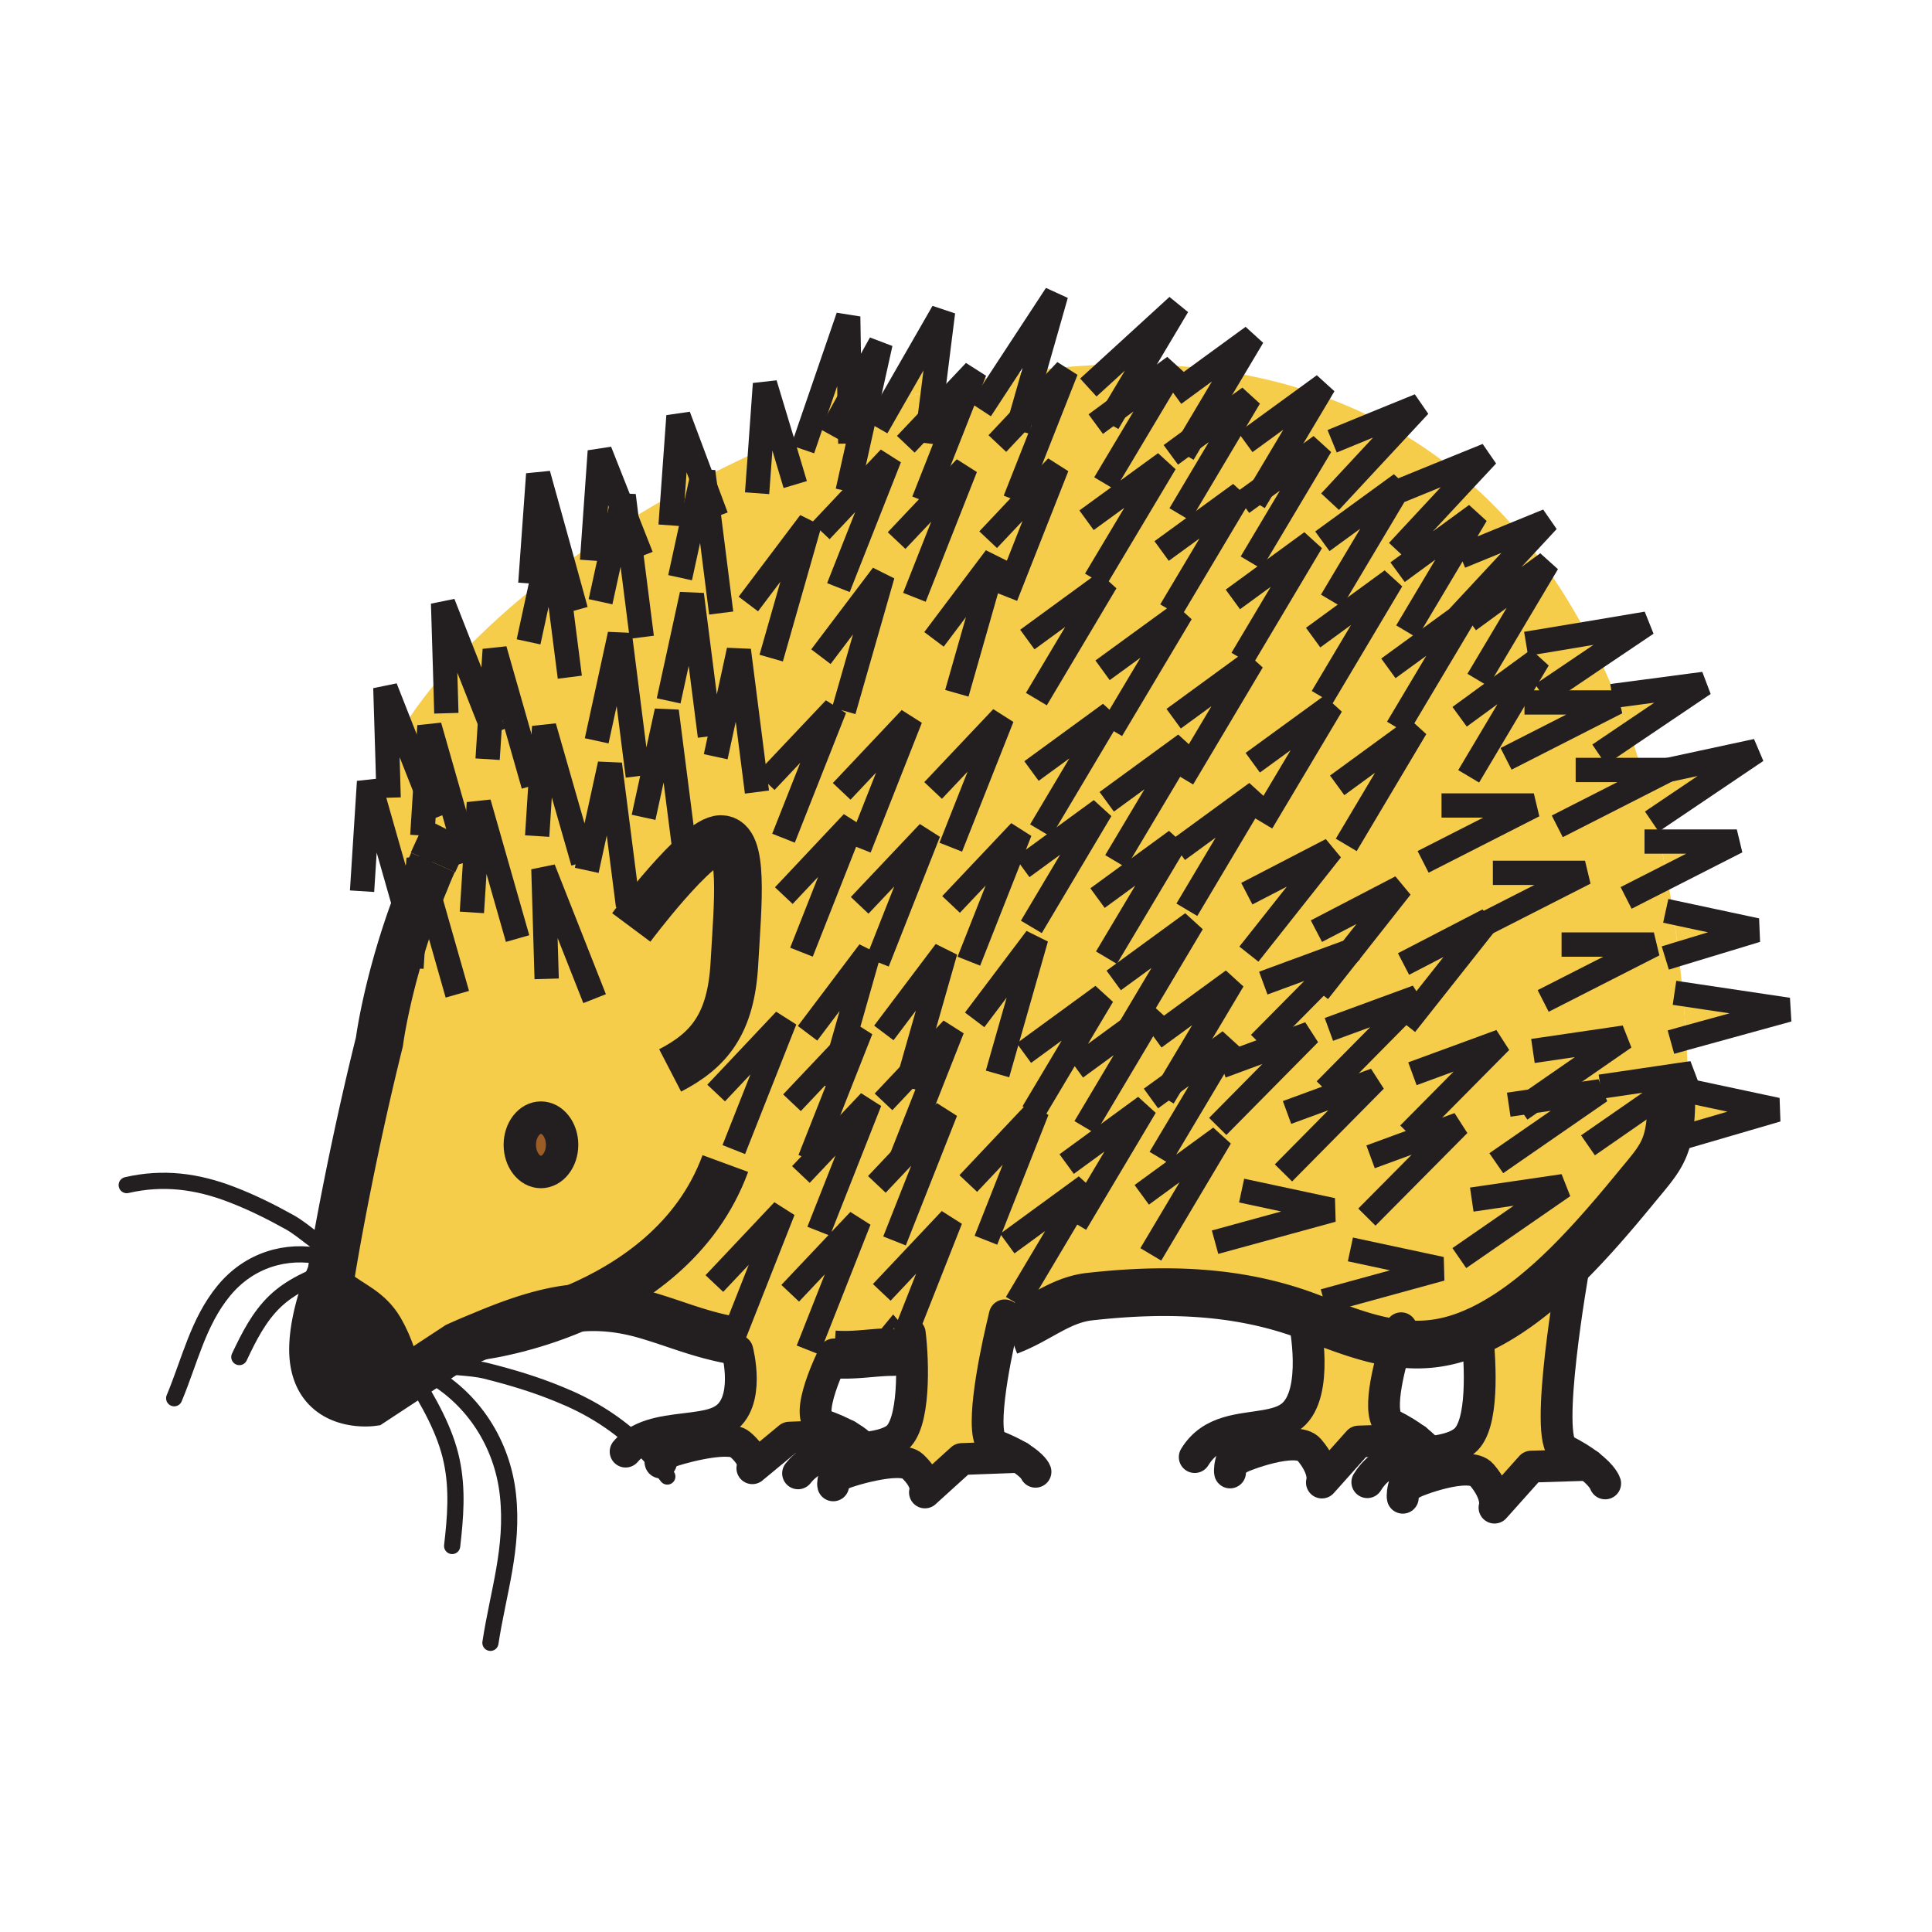 <svg xmlns="http://www.w3.org/2000/svg" width="850.394" height="850.394" viewBox="0 0 850.394 850.394" overflow="visible"><path d="M594.852 418.412l-.327.156-.914 1.089 1.241-1.245zm-407.725-30.571l-2.874-9.957-1.372 20.77c1.307-3.501 2.679-7.157 4.246-10.813zm-7.642 15.947l-15.481-54.297c1.502-5.523 3.658-11.124 6.532-16.88a129.715 129.715 0 0 1 6.336-11.435c5.16-8.401 11.562-16.958 19.073-25.437 2.417-2.878 4.964-5.601 7.642-8.401 10.125-10.579 21.817-21.158 34.815-31.349 2.09-1.634 4.246-3.267 6.401-4.901 1.045-.855 2.155-1.633 3.201-2.412a571.927 571.927 0 0 1 13.129-9.334c3.332-2.256 6.793-4.512 10.255-6.768 1.567-1.011 3.07-2.022 4.638-2.956.065-.078.13-.078.196-.155a446.56 446.56 0 0 1 19.922-11.747c4.115-2.333 8.361-4.667 12.672-6.845.065-.078.131-.078.196-.156l1.437 3.812-.588-4.278c8.034-4.123 16.33-8.168 24.756-11.979 3.201-1.4 6.401-2.801 9.667-4.201a387.933 387.933 0 0 1 11.953-4.901c4.246-1.633 8.557-3.267 12.868-4.745 1.633-.622 3.266-1.245 4.964-1.789 2.352-.855 4.703-1.634 7.054-2.412 3.723-1.245 7.512-2.411 11.366-3.578 6.075-1.789 12.149-3.5 18.29-4.979l-1.633 12.835 15.154-16.024c.98-.233 1.959-.467 3.004-.622 4.769-1.011 9.472-1.945 14.306-2.723 4.572-.778 9.145-1.478 13.717-2.022 11.627-1.556 23.319-2.412 34.881-2.723 4.311-.078 8.557-.078 12.802 0l-11.822 19.758 25.735-18.747v-.389c5.03.312 9.994.778 14.958 1.4 3.397.467 6.794.934 10.125 1.556 12.346 2.022 24.364 4.979 36.057 8.946.718.311 1.502.544 2.221.778 9.341 3.345 18.485 7.234 27.304 11.824 2.351 1.245 4.702 2.567 7.054 3.889a205.551 205.551 0 0 1 25.018 17.036c1.764 1.4 3.527 2.878 5.226 4.356 8.296 7.001 16.199 14.936 23.646 23.647a233.402 233.402 0 0 1 3.724 4.512c2.547 3.189 5.095 6.456 7.512 9.879l.457.544c6.467 9.023 12.541 18.903 18.224 29.56a253.655 253.655 0 0 1 5.03 9.957 277.437 277.437 0 0 1 7.642 17.27c2.222 5.445 4.312 11.046 6.337 16.802 1.828 5.134 3.526 10.501 5.16 15.947.522 1.711.979 3.422 1.502 5.134 1.502 5.368 2.939 10.968 4.312 16.647.783 3.189 1.502 6.457 2.221 9.724a536.688 536.688 0 0 1 3.135 15.635c.915 5.057 1.829 10.269 2.613 15.558.914 5.99 1.698 12.057 2.417 18.28a480.395 480.395 0 0 1 1.894 17.658c.588 6.301 1.046 12.758 1.438 19.292.326 5.212.588 10.424.783 15.791.065.312.065.622 0 1.012l-7.381 5.134c.131 2.723.131 5.445.065 8.245-.196 6.69-.849 11.513-2.09 15.48-2.352 7.623-6.858 12.213-14.306 21.314-9.014 10.968-18.55 22.092-28.675 32.204-10.777 10.735-22.339 20.303-34.881 27.07-1.894 1.012-3.723 1.945-5.552 2.723-12.934 5.912-24.364 6.924-35.534 5.367-12.802-1.633-25.344-6.768-39.583-12.057-.065 0-.131-.078-.196-.078-30.438-11.201-62.249-11.979-95.104-8.323-13.391 1.478-22.34 10.269-35.665 15.246l-3.2-.855c-3.266 14.158-10.125 48.151-3.005 51.029 4.703 1.867 8.165 3.579 10.713 5.135l-25.214.934-16.134 14.624c.196-.7 1.307-4.979-5.552-11.513-5.421-5.134-29.981 2.645-31.026 3.5l-2.744-.155c1.698-3.733 5.879-8.401 15.089-10.269l-.131-1.322c4.376-.7 8.296-1.633 11.3-3.656 8.818-5.834 7.838-34.382 6.336-46.518l-1.502-.855-3.07 7.779c-1.959.544-2.613.855-2.678 1.089.196.233 1.045.155-2.548.233-7.969.311-14.893 1.634-23.58 1.011 0 0-14.109 27.771-5.095 31.038 4.637 1.634 8.034 3.189 10.582 4.59l-25.148 1.011-16.199 13.38c.261-.7 1.372-4.512-5.487-10.424-5.356-4.667-29.917 2.567-30.961 3.345l-2.809-.155c1.829-3.656 6.401-8.168 16.852-9.724l-.13-1.167c3.723-.622 7.054-1.478 9.667-3.111 12.346-7.39 6.206-30.415 6.206-30.415l-2.352-4.59c-14.109-2.645-23.58-6.768-35.665-10.424-11.692-3.656-22.143-4.823-33.117-3.733-12.345 1.166-25.213 5.212-41.216 11.979a294.686 294.686 0 0 0-10.909 4.667l-11.365 7.468-8.426 5.601-6.663 4.356c-.065-6.846-3.527-17.27-7.773-24.504-4.964-8.401-12.084-10.657-19.008-16.103l-5.356-.699c1.633-4.823 3.07-7.935 3.07-7.935s.065-.545.261-1.634c1.437-8.79 8.884-51.885 20.968-100.426 0 0 2.874-22.869 13.782-54.141l-1.309-.62zm67.932 100.114c0-6.612-4.181-11.979-9.341-11.979-5.095 0-9.275 5.367-9.275 11.979 0 6.611 4.181 11.979 9.275 11.979 5.161.001 9.341-5.367 9.341-11.979z" fill="#f6cc4b"/><path d="M787.086 444.472l-44.939 12.368c-.392-6.534-.85-12.991-1.438-19.292l46.377 6.924zM782.188 488.5l-38.604 11.279a927.189 927.189 0 0 0-.392-19.603l38.996 8.324zM773.173 330.511l-44.743 30.182a483.57 483.57 0 0 0-4.312-16.647l10.06-5.134 38.995-8.401zM773.173 409.466l-34.357 10.424c-.719-6.223-1.503-12.291-2.417-18.28l36.774 7.856zM764.485 370.417l-30.7 15.635a529.456 529.456 0 0 0-3.135-15.635h33.835zM749.984 301.029l-32.528 21.937c-2.025-5.756-4.115-11.357-6.337-16.802l38.865-5.135zM629.013 639.255c6.01-.856 11.627-1.789 15.611-5.057 8.427-6.846 7.12-33.061 5.487-48.385 1.829-.777 3.658-1.711 5.552-2.723 12.542-6.768 24.104-16.335 34.881-27.07l1.96 2.723s-13.26 74.833-4.181 79.422c4.703 2.412 8.23 4.59 10.777 6.612l-25.147.778-16.134 18.047s2.024-5.445-5.618-14.469c-5.486-6.456-29.851 2.878-30.961 3.967l-2.743-.467c1.502-4.045 4.898-8.867 11.757-11.435-.195-.466-.588-1.166-1.241-1.943zM542.465 641.666c1.764-4.667 5.813-10.346 14.958-12.524l-.195-1.633c4.376-.778 8.426-1.867 11.431-4.356 12.215-9.957 5.552-41.617 5.552-41.617l.588-2.489c.065 0 .131.078.196.078 14.239 5.289 26.781 10.424 39.583 12.057-3.396 11.047-8.948 32.517-2.221 35.938 4.638 2.334 8.1 4.512 10.713 6.534l-25.083.856-16.134 18.047s2.025-5.445-5.617-14.469c-5.487-6.534-29.852 2.878-30.962 3.89l-2.809-.312zM415.092 137.283l-4.311 34.383c-6.14 1.478-12.215 3.189-18.29 4.979l22.601-39.362zM373.353 139.384l.588 36.327-4.833 8.712c-4.311 1.478-8.622 3.112-12.868 4.745l17.113-49.784zM298.628 183.101l10.255 27.382-.065.389c-4.311 2.178-8.557 4.512-12.672 6.845l2.482-34.616zM261.134 239.342l2.874-40.761 9.537 24.114-2.155 9.879c-3.462 2.257-6.924 4.512-10.256 6.768z" fill="#f6cc4b"/><path d="M238.077 491.923c5.16 0 9.341 5.367 9.341 11.979 0 6.611-4.181 11.979-9.341 11.979-5.095 0-9.275-5.368-9.275-11.979-.001-6.612 4.18-11.979 9.275-11.979z" fill="#9c5c25"/><path d="M167.075 585.347c4.246 7.234 7.708 17.658 7.773 24.504l-11.235 7.39s-26.781 3.578-25.801-24.814c.327-8.713 2.809-17.658 4.899-23.881l5.356.699c6.923 5.444 14.043 7.7 19.008 16.102z" fill="#231f20"/><g fill="none" stroke="#231f20"><path stroke-width="10.692" d="M240.624 430.858l-1.437-48.384 22.535 57.096M171.059 351.125l-.522-18.514-.915-29.871 7.251 18.436 10.32 26.137 4.964 12.524M196.468 313.942l-.522-18.203-.915-30.182 8.557 21.781 12.084 30.571 1.894 4.745M233.439 256.845l3.462-48.152 11.104 39.984 5.487 19.914M260.612 246.732l.522-7.39 2.874-40.761 9.537 24.114 2.286 5.912.392.856 6.075 15.402M295.166 231.252l.98-13.535 2.482-34.616 10.255 27.382.131.233 1.437 3.812 4.833 12.912M181.118 426.113l1.764-27.459 1.371-20.77 2.874 9.957 14.175 49.785M207.703 401.61l3.07-48.229 17.049 59.742M236.444 368.005l3.07-48.151 17.113 59.664M262.637 326.077l10.19-46.829 7.903 62.387M283.278 359.759l10.189-46.751 7.97 62.309M258.26 383.096l10.19-46.751 7.969 62.309M294.317 308.497l10.189-46.83 7.97 62.387M315.023 333.078l10.19-46.829 7.969 62.387M159.367 392.275l3.07-48.229 1.567 5.445 15.481 54.297"/><path stroke-width="10.692" d="M185.887 367.771l1.306-20.458 1.829-27.771 17.048 59.742M214.627 334.167l1.045-16.258 2.09-31.971 17.049 59.742M232.655 282.515l5.748-26.526 4.442-20.303 1.96 15.402 6.009 46.985M264.335 264.857l7.055-32.282 2.155-9.88.98-4.589 1.306 10.501.196 1.012 6.467 50.874M299.346 254.278l9.471-43.406.066-.389.653-2.956.327 2.723.588 4.278 6.989 55.307M333.247 217.095l1.372-18.825 2.09-29.327 7.577 25.126 5.748 19.214"/><path d="M322.208 589.937c-14.109-2.645-23.58-6.768-35.665-10.424-11.692-3.656-22.143-4.823-33.117-3.733-12.345 1.166-25.213 5.212-41.216 11.979a294.686 294.686 0 0 0-10.909 4.667l-11.365 7.468-8.426 5.601-6.663 4.356-11.235 7.39s-26.781 3.578-25.801-24.814c.327-8.713 2.809-17.658 4.899-23.881 1.633-4.823 3.07-7.935 3.07-7.935s.065-.545.261-1.634c1.437-8.79 8.884-51.885 20.968-100.426 0 0 2.874-22.869 13.782-54.141.653-1.867 1.372-3.734 2.09-5.756 1.306-3.5 2.678-7.157 4.246-10.813 1.045-2.723 2.221-5.445 3.462-8.246M395.888 593.826c-1.959.544-2.613.855-2.743 1.089 0 .078 0 .078.065 0 .196.233 1.045.155-2.548.233-7.969.311-14.893 1.634-23.58 1.011M735.483 477.765c0 .312.065.7.065 1.012.131 2.723.131 5.445.065 8.245-.196 6.69-.849 11.513-2.09 15.48-2.352 7.623-6.858 12.213-14.306 21.314-9.014 10.968-18.55 22.092-28.675 32.204-10.777 10.735-22.339 20.303-34.881 27.07-1.894 1.012-3.723 1.945-5.552 2.723-12.934 5.912-24.364 6.924-35.534 5.367-12.802-1.633-25.344-6.768-39.583-12.057-.065 0-.131-.078-.196-.078-30.438-11.201-62.249-11.979-95.104-8.323-13.391 1.478-22.34 10.269-35.665 15.246" stroke-width="21"/><path d="M190.589 379.596a360.183 360.183 0 0 1 6.728-14.235" stroke-width="21.385"/><path stroke-width="10.692" d="M353.3 197.803l2.939-8.635 17.114-49.784.588 36.327.131 6.923.196 12.602M385.96 188.08l6.532-11.435 22.6-39.362-4.311 34.383-1.633 12.835-1.306 10.58M431.684 180.301l9.928-15.169 23.253-35.472-9.536 33.449-6.075 21.237-1.437 5.056M479.04 170.577l11.17-10.19 28.152-25.748-15.35 25.748-11.823 19.758-3.527 5.99M516.795 173.455l15.088-11.046 19.531-14.235-9.406 15.791-17.637 29.638-3.592 6.067M548.147 194.691l29.917-21.78 4.703-3.423-2.482 4.2-24.56 41.229-3.593 5.989M361.269 233.664l30.308-32.127-22.535 57.097M394.647 237.942l30.374-32.127-22.536 57.097M434.949 237.553l30.309-32.127-22.535 57.097M478.256 228.997l34.619-25.204-30.7 51.418M511.308 242.532l34.619-25.204-30.635 51.419M542.661 263.846l34.619-25.282-30.634 51.497M577.999 280.648l34.619-25.281-30.635 51.496M611.115 294.184l34.62-25.204-30.634 51.418M642.469 315.498l34.619-25.282-30.635 51.496"/><path stroke-width="10.692" d="M365.319 191.269l3.788-6.846 4.834-8.712 13.652-24.581-6.467 29.093-8.034 36.016M398.697 195.547l10.451-11.046 15.154-16.024 4.768-5.057-1.763 4.434-20.772 52.664M438.999 195.236l10.255-10.89 20.054-21.314-22.536 57.096M482.306 186.679l8.883-6.534 25.736-18.747-30.7 51.418M515.357 200.214l9.014-6.611 25.606-18.67-30.635 51.496M546.711 221.451l9.014-6.534 25.605-18.669-30.635 51.418M582.049 238.253l34.619-25.203-30.635 51.418M615.165 251.866l34.62-25.281-30.635 51.418M646.519 273.103l33.248-24.27 1.371-1.012-.914 1.556-29.721 49.94M586.359 194.225l21.23-8.712 17.179-7.001-10.125 10.89-29.198 31.427M616.211 216.006l23.449-9.568 14.958-6.068-9.732 10.424-29.59 31.815M642.861 244.943l25.67-10.502 12.738-5.211-9.014 9.724-30.309 32.593M329.393 265.868L356.5 229.93l-17.048 59.742M361.334 289.049l27.173-35.938-17.113 59.742M411.108 281.426l27.107-36.016-17.048 59.742M452.193 281.504l34.62-25.281-30.635 51.496M485.311 295.039l34.619-25.204-30.635 51.419M516.599 316.353l34.619-25.281-30.635 51.496M345.004 394.22l30.309-32.205-22.536 57.097M378.383 398.498l30.373-32.126-22.535 57.096M418.62 398.109l30.373-32.127-22.535 57.098M449.973 381.773l34.619-25.281-30.635 51.496M483.09 395.309l34.619-25.282-30.7 51.497M337.036 344.046l30.373-32.127-22.535 57.019"/><path stroke-width="10.692" d="M370.479 348.324l30.308-32.126-22.535 57.096M410.716 347.936l30.373-32.127-22.6 57.097M454.022 339.379l34.62-25.282-30.635 51.497M487.14 352.914l34.619-25.281-30.7 51.496M518.428 374.228l34.619-25.281-30.635 51.496M551.414 335.723l34.619-25.204-30.635 51.419M355.456 454.817l27.107-35.938-12.476 43.795-4.572 15.947M389.03 454.662l27.107-35.939-15.284 53.596-1.764 6.146M429.005 448.905l27.107-35.938-17.048 59.742M490.21 431.559l34.619-25.282-27.631 46.44-3.004 5.056M508.107 456.762l34.62-25.282-27.108 45.507-3.593 5.99M352.516 516.971l30.374-32.127-22.536 57.096M385.96 521.327l10.712-11.357 19.596-20.77-22.535 57.019M426.196 520.938l30.309-32.127-22.535 57.097M314.435 564.966l30.308-32.126-22.535 57.097M347.813 569.244l30.374-32.126-22.536 57.097M388.115 568.855l30.308-32.126-19.465 49.318-3.07 7.779M469.503 512.381l34.619-25.281-30.635 51.496"/><path stroke-width="10.692" d="M443.376 547.386l34.619-25.282-30.635 51.497M502.555 525.916l34.619-25.281-30.635 51.496M588.58 345.68l34.62-25.282-30.635 51.497M315.219 481.11l30.308-32.127-22.535 57.019M348.597 485.389l21.49-22.715 8.884-9.412-22.535 57.096M388.899 484.999l11.954-12.68 18.355-19.446-22.536 57.097M473.553 469.986l23.645-17.269 10.974-8.012-30.635 51.496M450.691 463.529l34.62-25.281-30.635 51.419M506.604 483.521l9.015-6.534 25.67-18.747-30.7 51.496M671.732 283.371l26.715-4.434 26.39-4.434-21.359 14.391-24.756 16.724M709.617 306.396l1.502-.233 38.865-5.134-32.528 21.936-13.587 9.18M734.178 338.912l38.995-8.401-44.743 30.182-1.372.933M634.5 354.547h40.629L626.4 379.362M657.101 384.185h40.563l-43.829 22.325-4.834 2.49M687.344 415.767h40.628l-48.728 24.815M546.515 524.05l39.975 8.556-51.668 14.158M594.394 549.953l39.975 8.557-51.602 14.157M742.212 479.943l.979.234 38.997 8.323-38.605 11.279-9.732 2.878"/><path stroke-width="10.692" d="M671.014 309.197h40.629l-48.729 24.814M693.549 338.912h40.629l-10.06 5.134-38.669 19.681M723.856 370.417h40.629l-30.7 15.635-18.028 9.179M733.197 400.91l3.201.7 36.775 7.856-34.358 10.424-5.813 1.789M737.052 437.004l3.657.544 46.377 6.924-44.94 12.368-6.663 1.867M548.801 393.364l37.232-19.291-36.317 45.895M579.436 409.855l37.232-19.369-22.144 28.082-.914 1.089-13.259 16.802M617.778 424.324l37.233-19.292-1.176 1.478-35.143 44.418M674.736 462.596l40.303-5.911-40.433 28.003-5.356 3.734M704.457 478.31l38.473-5.679 1.829-.234-1.829 1.246-7.381 5.133-36.579 25.36M537.632 469.286l38.734-14.313-40.368 40.839M566.503 489.667l38.799-14.235-40.367 40.839M603.277 509.191l38.8-14.235-40.432 40.762M647.825 528.017l40.302-5.913-45.789 31.661"/><path stroke-width="10.692" d="M556.052 432.726l38.472-14.158.328-.156-1.242 1.245-39.192 39.594M584.923 453.105l38.8-14.235-40.369 40.84M621.697 472.631l38.8-14.235-40.367 40.761M664.09 486.244l10.516-1.556 29.786-4.356-45.789 31.66"/><path d="M324.56 594.526s6.14 23.025-6.206 30.415c-2.613 1.634-5.944 2.489-9.667 3.111-9.145 1.556-20.51 1.556-28.675 6.768-1.698 1.167-3.266 2.489-4.638 4.123M367.083 596.159s-14.109 27.771-5.095 31.038c4.637 1.634 8.034 3.189 10.582 4.59 5.291 2.878 6.858 5.056 7.185 5.679.131.155.131.233.131.233" stroke-width="14" stroke-linecap="round" stroke-linejoin="round"/><path d="M290.855 643.61c-.196-.622-.065-2.489 1.11-4.667 1.829-3.656 6.401-8.168 16.852-9.724.392-.078.784-.078 1.176-.155" stroke-width="14.256" stroke-linecap="round" stroke-linejoin="round"/><path d="M294.774 639.099c1.045-.777 25.605-8.012 30.961-3.345 6.858 5.912 5.748 9.724 5.421 10.502l.065-.078 16.199-13.38 25.148-1.011h.196" stroke-width="14" stroke-linecap="round" stroke-linejoin="round"/><path d="M400.46 586.902c1.502 12.136 2.482 40.684-6.336 46.518-3.004 2.023-6.924 2.956-11.3 3.656-.979.156-2.025.233-3.07.39-10.125 1.322-21.621 2.178-28.479 11.046M442.265 578.968s-.588 2.412-1.437 6.146c-3.266 14.158-10.125 48.151-3.005 51.029 4.703 1.867 8.165 3.579 10.713 5.135 6.336 3.889 7.25 6.534 7.25 6.534" stroke-width="14" stroke-linecap="round" stroke-linejoin="round"/><path d="M366.756 653.801c-.196-.7-.065-2.723 1.11-5.134 1.698-3.733 5.879-8.401 15.089-10.269.915-.155 1.829-.311 2.874-.466" stroke-width="14" stroke-linecap="round" stroke-linejoin="round"/><path d="M370.61 648.822c1.045-.855 25.605-8.634 31.026-3.5 6.859 6.534 5.748 10.813 5.487 11.591l.065-.078 16.134-14.624 25.214-.934h.13M574.21 581.535s6.663 31.66-5.552 41.617c-3.005 2.489-7.055 3.578-11.431 4.356-10.778 1.944-23.973 1.711-31.354 13.846M616.733 584.646s-.915 2.567-2.156 6.534c-3.396 11.047-8.948 32.517-2.221 35.938 4.638 2.334 8.1 4.512 10.713 6.534 3.005 2.256 4.833 4.123 5.943 5.602.653.777 1.046 1.478 1.241 1.944.262.467.327.7.327.7" stroke-width="14" stroke-linecap="round" stroke-linejoin="round"/><path d="M541.42 648.122c-.196-.855-.065-3.422 1.045-6.456 1.764-4.667 5.813-10.346 14.958-12.524.915-.233 1.829-.389 2.874-.544" stroke-width="14" stroke-linecap="round" stroke-linejoin="round"/><path d="M545.273 641.978c1.11-1.012 25.475-10.424 30.962-3.89 7.643 9.023 5.617 14.469 5.617 14.469l16.134-18.047 25.083-.856h.195" stroke-width="14" stroke-linecap="round" stroke-linejoin="round"/><path d="M649.98 584.803c.065.311.065.7.131 1.011 1.633 15.324 2.939 41.539-5.487 48.385-3.984 3.268-9.602 4.2-15.611 5.057-9.798 1.399-20.706 2.566-27.173 13.146M692.504 558.743s-13.26 74.833-4.181 79.422c4.703 2.412 8.23 4.59 10.777 6.612 6.467 4.823 7.446 8.168 7.446 8.168M617.451 659.246c-.195-.855-.064-3.5 1.046-6.612 1.502-4.045 4.898-8.867 11.757-11.435 1.764-.7 3.724-1.244 6.01-1.556" stroke-width="14" stroke-linecap="round" stroke-linejoin="round"/><path d="M621.24 653.101c1.11-1.089 25.475-10.423 30.961-3.967 7.643 9.023 5.618 14.469 5.618 14.469l16.134-18.047 25.147-.778h.131" stroke-width="14" stroke-linecap="round" stroke-linejoin="round"/><path d="M247.417 503.902c0 6.611-4.181 11.979-9.341 11.979-5.095 0-9.275-5.368-9.275-11.979 0-6.612 4.181-11.979 9.275-11.979 5.161 0 9.341 5.367 9.341 11.979z" stroke-width="14.256"/><path d="M277.856 408.222s29.002-38.894 39.453-38.894c10.386 0 7.446 28.315 5.944 54.841-1.502 26.604-11.169 38.117-28.283 46.985" stroke-width="21"/><path d="M187.454 599.115c.784.312 1.633.623 2.482.778 7.512 2.256 16.46 1.634 23.972 3.5 10.908 2.723 21.816 5.99 32.333 10.347 12.541 5.056 23.776 11.823 33.77 21.08 4.833 4.356 9.406 9.413 13.717 15.091M190.786 605.883c17.244 10.269 30.308 29.171 32.79 52.119 2.547 23.259-4.311 42.861-7.708 65.109" stroke-width="7.128" stroke-linecap="round" stroke-linejoin="round"/><path d="M180.922 604.561l.588.934c6.924 11.046 14.501 24.114 17.31 37.572 2.678 12.602 1.633 24.893.196 37.416M146.629 550.653c-6.597-2.567-12.802-9.18-19.138-12.68-8.361-4.667-16.853-8.868-25.605-12.213-15.35-5.912-30.178-7.779-46.115-4.123M141.6 553.143c-15.546-3.345-31.941 1.4-43.111 15.013-11.3 13.769-14.893 30.727-21.817 47.296" stroke-width="7.128" stroke-linecap="round" stroke-linejoin="round"/><path d="M148.654 558.043c-.849.312-1.764.622-2.613.934-8.688 3.111-18.159 7.234-25.083 13.924-6.924 6.69-11.366 15.402-15.611 24.426" stroke-width="7.128" stroke-linecap="round" stroke-linejoin="round"/><path d="M212.21 587.759s18.877-2.412 41.216-11.979c24.625-10.502 53.366-29.638 65.842-63.632M148.066 569.244c6.924 5.445 14.044 7.701 19.008 16.103 4.246 7.234 7.708 17.658 7.773 24.504v.077" stroke-width="21.385"/></g><path fill="none" d="M0 0h850.394v850.394H0z"/></svg>